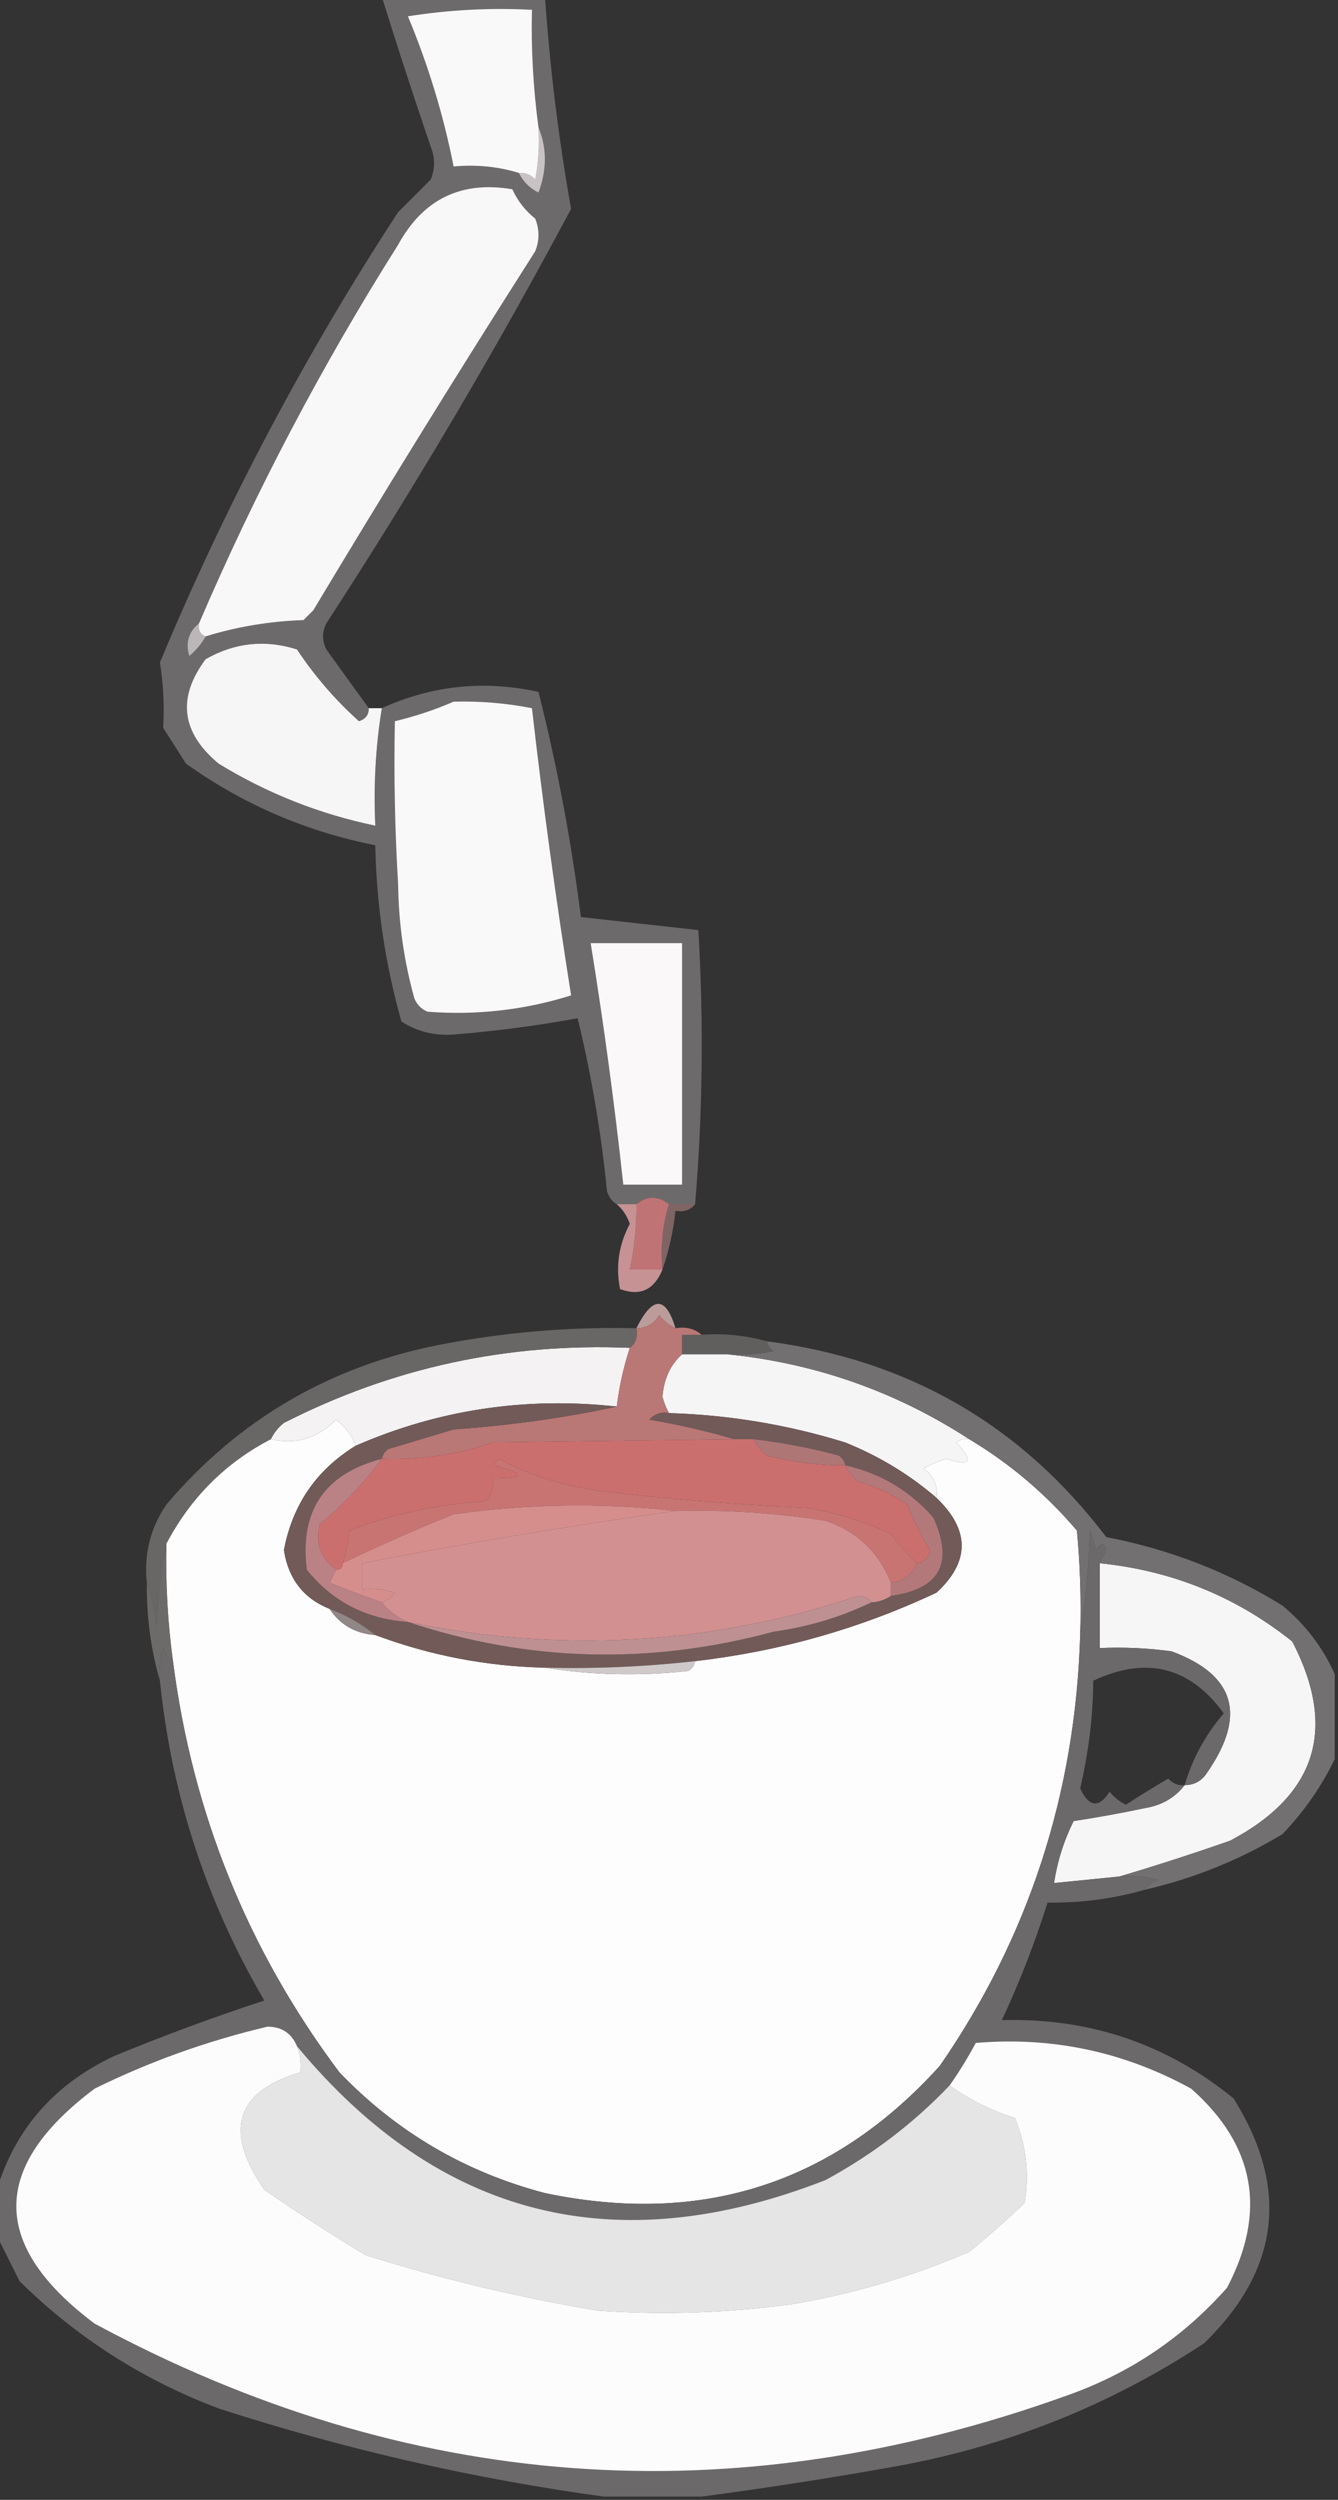 <?xml version="1.0" encoding="UTF-8"?>
<!DOCTYPE svg PUBLIC "-//W3C//DTD SVG 1.1//EN" "http://www.w3.org/Graphics/SVG/1.1/DTD/svg11.dtd">
<svg xmlns="http://www.w3.org/2000/svg" version="1.1" width="205px" height="383px" style="shape-rendering:geometricPrecision; text-rendering:geometricPrecision; image-rendering:optimizeQuality; fill-rule:evenodd; clip-rule:evenodd" xmlns:xlink="http://www.w3.org/1999/xlink">
<rect width="100%" height="100%" fill="#333333" stroke="none"/>
<g><path style="opacity:1" fill="#6d6a6b" d="M 58.5,-0.5 C 66.833,-0.5 75.167,-0.5 83.5,-0.5C 84.248,10.408 85.582,21.241 87.5,32C 75.931,53.696 63.431,74.863 50,95.5C 49.333,96.833 49.333,98.167 50,99.5C 52.176,102.529 54.343,105.529 56.5,108.5C 56.53,109.497 56.03,110.164 55,110.5C 51.369,107.239 48.202,103.572 45.5,99.5C 40.598,97.957 35.931,98.457 31.5,101C 27.105,106.907 27.772,112.24 33.5,117C 40.941,121.553 48.941,124.719 57.5,126.5C 57.211,120.409 57.545,114.409 58.5,108.5C 66.15,105.01 74.15,104.176 82.5,106C 85.361,117.327 87.528,128.827 89,140.5C 95,141.167 101,141.833 107,142.5C 107.827,156.673 107.661,170.673 106.5,184.5C 105.167,184.5 103.833,184.5 102.5,184.5C 100.833,183.167 99.167,183.167 97.5,184.5C 96.5,184.5 95.5,184.5 94.5,184.5C 93.778,184.082 93.278,183.416 93,182.5C 92.109,173.521 90.609,164.687 88.5,156C 82.288,157.148 75.955,157.982 69.5,158.5C 66.546,158.709 63.879,158.042 61.5,156.5C 59.015,147.694 57.681,138.694 57.5,129.5C 46.918,127.408 37.251,123.241 28.5,117C 27.333,115.167 26.167,113.333 25,111.5C 25.195,108.118 25.028,104.785 24.5,101.5C 34.626,77.239 46.793,54.239 61,32.5C 62.667,30.833 64.333,29.167 66,27.5C 66.667,25.833 66.667,24.167 66,22.5C 63.393,14.847 60.893,7.18 58.5,-0.5 Z"/></g>
<g><path style="opacity:1" fill="#faf9f9" d="M 69.5,107.5 C 73.548,107.395 77.548,107.728 81.5,108.5C 83.183,123.225 85.183,137.892 87.5,152.5C 80.347,154.747 73.013,155.58 65.5,155C 64.572,154.612 63.905,153.945 63.5,153C 61.906,147.298 61.073,141.464 61,135.5C 60.5,127.173 60.334,118.84 60.5,110.5C 63.67,109.735 66.67,108.735 69.5,107.5 Z"/></g>
<g><path style="opacity:1" fill="#f7f6f7" d="M 56.5,108.5 C 57.167,108.5 57.833,108.5 58.5,108.5C 57.545,114.409 57.211,120.409 57.5,126.5C 48.941,124.719 40.941,121.553 33.5,117C 27.772,112.24 27.105,106.907 31.5,101C 35.931,98.457 40.598,97.957 45.5,99.5C 48.202,103.572 51.369,107.239 55,110.5C 56.03,110.164 56.53,109.497 56.5,108.5 Z"/></g>
<g><path style="opacity:1" fill="#bbb7b8" d="M 30.5,95.5 C 30.328,96.492 30.662,97.158 31.5,97.5C 30.878,98.627 30.045,99.627 29,100.5C 28.401,98.465 28.901,96.799 30.5,95.5 Z"/></g>
<g><path style="opacity:1" fill="#f9f8f8" d="M 31.5,97.5 C 30.662,97.158 30.328,96.492 30.5,95.5C 39.131,75.366 49.298,56.033 61,37.5C 64.832,30.501 70.665,27.667 78.5,29C 79.304,30.771 80.471,32.271 82,33.5C 82.667,35.167 82.667,36.833 82,38.5C 70.403,56.699 59.07,75.032 48,93.5C 47.5,94 47,94.5 46.5,95C 41.294,95.181 36.294,96.014 31.5,97.5 Z"/></g>
<g><path style="opacity:1" fill="#c8c2c4" d="M 82.5,19.5 C 83.806,22.687 83.806,26.02 82.5,29.5C 81.145,28.812 80.145,27.812 79.5,26.5C 80.496,26.414 81.329,26.748 82,27.5C 82.497,24.854 82.664,22.187 82.5,19.5 Z"/></g>
<g><path style="opacity:1" fill="#faf9f9" d="M 82.5,19.5 C 82.664,22.187 82.497,24.854 82,27.5C 81.329,26.748 80.496,26.414 79.5,26.5C 76.375,25.521 73.042,25.187 69.5,25.5C 67.948,17.631 65.614,9.965 62.5,2.5C 68.799,1.504 75.132,1.17 81.5,1.5C 81.36,7.536 81.693,13.536 82.5,19.5 Z"/></g>
<g><path style="opacity:1" fill="#faf8f9" d="M 90.5,144.5 C 95.167,144.5 99.833,144.5 104.5,144.5C 104.5,156.833 104.5,169.167 104.5,181.5C 101.5,181.5 98.5,181.5 95.5,181.5C 94.156,169.105 92.489,156.771 90.5,144.5 Z"/></g>
<g><path style="opacity:1" fill="#c07375" d="M 102.5,184.5 C 101.521,187.625 101.187,190.958 101.5,194.5C 99.833,194.5 98.167,194.5 96.5,194.5C 97.207,191.214 97.54,187.881 97.5,184.5C 99.167,183.167 100.833,183.167 102.5,184.5 Z"/></g>
<g><path style="opacity:0.498" fill="#cb9596" d="M 102.5,184.5 C 103.833,184.5 105.167,184.5 106.5,184.5C 105.791,185.404 104.791,185.737 103.5,185.5C 103.142,188.689 102.475,191.689 101.5,194.5C 101.187,190.958 101.521,187.625 102.5,184.5 Z"/></g>
<g><path style="opacity:1" fill="#c69294" d="M 94.5,184.5 C 95.5,184.5 96.5,184.5 97.5,184.5C 97.54,187.881 97.207,191.214 96.5,194.5C 98.167,194.5 99.833,194.5 101.5,194.5C 100.226,197.635 98.06,198.635 95,197.5C 94.306,193.998 94.806,190.664 96.5,187.5C 96.058,186.261 95.391,185.261 94.5,184.5 Z"/></g>
<g><path style="opacity:0.875" fill="#cfabaa" d="M 103.5,203.5 C 102.542,203.047 101.708,202.381 101,201.5C 100.184,202.823 99.017,203.489 97.5,203.5C 99.993,198.523 101.992,198.523 103.5,203.5 Z"/></g>
<g><path style="opacity:1" fill="#615f5e" d="M 107.5,204.5 C 110.939,204.253 114.272,204.586 117.5,205.5C 117.611,206.117 117.944,206.617 118.5,207C 116.19,207.497 113.857,207.663 111.5,207.5C 109.167,207.5 106.833,207.5 104.5,207.5C 104.5,206.5 104.5,205.5 104.5,204.5C 105.5,204.5 106.5,204.5 107.5,204.5 Z"/></g>
<g><path style="opacity:1" fill="#f4f2f3" d="M 96.5,206.5 C 95.539,209.426 94.873,212.426 94.5,215.5C 80.537,213.961 67.204,215.961 54.5,221.5C 53.934,219.922 52.934,218.588 51.5,217.5C 48.599,220.387 45.266,221.387 41.5,220.5C 41.953,219.542 42.62,218.708 43.5,218C 60.083,209.545 77.75,205.712 96.5,206.5 Z"/></g>
<g><path style="opacity:1" fill="#f6f5f6" d="M 104.5,207.5 C 106.833,207.5 109.167,207.5 111.5,207.5C 124.908,208.858 137.241,213.191 148.5,220.5C 147.761,220.369 147.094,220.536 146.5,221C 149.26,223.903 148.76,224.736 145,223.5C 143.775,223.862 142.609,224.362 141.5,225C 143.037,226.11 143.703,227.61 143.5,229.5C 139.361,225.924 134.694,223.091 129.5,221C 120.705,218.276 111.705,216.776 102.5,216.5C 102.077,215.735 101.743,214.902 101.5,214C 101.706,211.27 102.706,209.103 104.5,207.5 Z"/></g>
<g><path style="opacity:1" fill="#b97776" d="M 103.5,203.5 C 105.099,203.232 106.432,203.566 107.5,204.5C 106.5,204.5 105.5,204.5 104.5,204.5C 104.5,205.5 104.5,206.5 104.5,207.5C 102.706,209.103 101.706,211.27 101.5,214C 101.743,214.902 102.077,215.735 102.5,216.5C 101.325,216.281 100.325,216.614 99.5,217.5C 104.019,218.26 108.353,219.26 112.5,220.5C 100.227,220.659 87.893,220.826 75.5,221C 70.01,222.889 64.343,223.722 58.5,223.5C 58.611,222.883 58.944,222.383 59.5,222C 62.833,221 66.167,220 69.5,219C 78.196,218.383 86.529,217.216 94.5,215.5C 94.873,212.426 95.539,209.426 96.5,206.5C 97.404,205.791 97.737,204.791 97.5,203.5C 99.017,203.489 100.184,202.823 101,201.5C 101.708,202.381 102.542,203.047 103.5,203.5 Z"/></g>
<g><path style="opacity:1" fill="#696666" d="M 97.5,203.5 C 97.737,204.791 97.404,205.791 96.5,206.5C 77.75,205.712 60.083,209.545 43.5,218C 42.62,218.708 41.953,219.542 41.5,220.5C 34.549,224.117 29.216,229.451 25.5,236.5C 24.675,240.647 24.175,244.981 24,249.5C 23.814,246.964 23.314,244.631 22.5,242.5C 22.029,238.126 23.029,234.126 25.5,230.5C 36.56,217.464 50.56,209.297 67.5,206C 77.408,204.089 87.408,203.256 97.5,203.5 Z"/></g>
<g><path style="opacity:1" fill="#fdfdfd" d="M 54.5,221.5 C 48.485,225.188 44.818,230.521 43.5,237.5C 44.185,241.908 46.518,244.908 50.5,246.5C 52.121,248.942 54.454,250.275 57.5,250.5C 65.855,253.63 74.522,255.296 83.5,255.5C 90.655,256.655 97.988,256.822 105.5,256C 106.056,255.617 106.389,255.117 106.5,254.5C 119.444,253.015 131.777,249.515 143.5,244C 148.62,239.255 148.62,234.422 143.5,229.5C 143.703,227.61 143.037,226.11 141.5,225C 142.609,224.362 143.775,223.862 145,223.5C 148.76,224.736 149.26,223.903 146.5,221C 147.094,220.536 147.761,220.369 148.5,220.5C 154.739,224.235 160.239,228.902 165,234.5C 165.499,239.823 165.666,245.156 165.5,250.5C 164.777,274.77 157.61,296.77 144,316.5C 127.706,334.543 107.539,341.043 83.5,336C 71.249,332.792 60.748,326.625 52,317.5C 37.985,298.794 29.485,277.794 26.5,254.5C 25.693,248.536 25.36,242.536 25.5,236.5C 29.216,229.451 34.549,224.117 41.5,220.5C 45.266,221.387 48.599,220.387 51.5,217.5C 52.934,218.588 53.934,219.922 54.5,221.5 Z"/></g>
<g><path style="opacity:1" fill="#715a58" d="M 94.5,215.5 C 86.529,217.216 78.196,218.383 69.5,219C 66.167,220 62.833,221 59.5,222C 58.944,222.383 58.611,222.883 58.5,223.5C 49.72,225.786 45.887,231.452 47,240.5C 50.937,245.386 56.103,248.053 62.5,248.5C 80.856,254.622 99.522,255.122 118.5,250C 123.855,249.251 128.855,247.751 133.5,245.5C 134.609,245.443 135.609,245.11 136.5,244.5C 144.006,243.478 146.172,239.478 143,232.5C 139.358,228.352 134.858,225.686 129.5,224.5C 129.389,223.883 129.056,223.383 128.5,223C 124.213,221.847 119.879,221.013 115.5,220.5C 114.5,220.5 113.5,220.5 112.5,220.5C 108.353,219.26 104.019,218.26 99.5,217.5C 100.325,216.614 101.325,216.281 102.5,216.5C 111.705,216.776 120.705,218.276 129.5,221C 134.694,223.091 139.361,225.924 143.5,229.5C 148.62,234.422 148.62,239.255 143.5,244C 131.777,249.515 119.444,253.015 106.5,254.5C 98.868,255.358 91.201,255.691 83.5,255.5C 74.522,255.296 65.855,253.63 57.5,250.5C 55.434,248.801 53.1,247.468 50.5,246.5C 46.518,244.908 44.185,241.908 43.5,237.5C 44.818,230.521 48.485,225.188 54.5,221.5C 67.204,215.961 80.537,213.961 94.5,215.5 Z"/></g>
<g><path style="opacity:1" fill="#c77473" d="M 140.5,239.5 C 139.738,241.262 138.404,242.262 136.5,242.5C 134.63,237.797 131.297,234.63 126.5,233C 118.881,231.795 111.214,231.295 103.5,231.5C 92.307,230.23 80.974,230.397 69.5,232C 63.665,234.358 57.998,236.858 52.5,239.5C 53.038,237.883 53.371,236.216 53.5,234.5C 60.073,231.951 67.073,230.451 74.5,230C 75.337,228.989 75.67,227.822 75.5,226.5C 80.682,226.443 80.682,225.776 75.5,224.5C 75.833,224.167 76.167,223.833 76.5,223.5C 80.855,225.967 86.189,227.634 92.5,228.5C 102.8,229.706 113.134,230.54 123.5,231C 128.023,231.743 132.356,233.076 136.5,235C 137.733,236.667 139.067,238.167 140.5,239.5 Z"/></g>
<g><path style="opacity:1" fill="#d68e8d" d="M 103.5,231.5 C 87.318,233.777 71.318,236.444 55.5,239.5C 55.5,240.833 55.5,242.167 55.5,243.5C 57.199,243.34 58.866,243.506 60.5,244C 59.956,244.717 59.289,245.217 58.5,245.5C 55.87,244.572 53.204,243.572 50.5,242.5C 50.863,241.817 51.196,241.15 51.5,240.5C 52.167,240.5 52.5,240.167 52.5,239.5C 57.998,236.858 63.665,234.358 69.5,232C 80.974,230.397 92.307,230.23 103.5,231.5 Z"/></g>
<g><path style="opacity:1" fill="#b3797a" d="M 129.5,224.5 C 134.858,225.686 139.358,228.352 143,232.5C 146.172,239.478 144.006,243.478 136.5,244.5C 136.5,243.833 136.5,243.167 136.5,242.5C 138.404,242.262 139.738,241.262 140.5,239.5C 141.586,239.38 142.253,238.713 142.5,237.5C 141.137,235.292 139.97,232.959 139,230.5C 136.696,228.932 134.196,227.765 131.5,227C 130.619,226.292 129.953,225.458 129.5,224.5 Z"/></g>
<g><path style="opacity:1" fill="#cb6f6e" d="M 112.5,220.5 C 113.5,220.5 114.5,220.5 115.5,220.5C 115.953,221.458 116.619,222.292 117.5,223C 121.44,224.015 125.44,224.515 129.5,224.5C 129.953,225.458 130.619,226.292 131.5,227C 134.196,227.765 136.696,228.932 139,230.5C 139.97,232.959 141.137,235.292 142.5,237.5C 142.253,238.713 141.586,239.38 140.5,239.5C 139.067,238.167 137.733,236.667 136.5,235C 132.356,233.076 128.023,231.743 123.5,231C 113.134,230.54 102.8,229.706 92.5,228.5C 86.189,227.634 80.855,225.967 76.5,223.5C 76.167,223.833 75.833,224.167 75.5,224.5C 80.682,225.776 80.682,226.443 75.5,226.5C 75.67,227.822 75.337,228.989 74.5,230C 67.073,230.451 60.073,231.951 53.5,234.5C 53.371,236.216 53.038,237.883 52.5,239.5C 52.5,240.167 52.167,240.5 51.5,240.5C 49.108,238.767 48.275,236.434 49,233.5C 52.637,230.471 55.804,227.137 58.5,223.5C 64.343,223.722 70.01,222.889 75.5,221C 87.893,220.826 100.227,220.659 112.5,220.5 Z"/></g>
<g><path style="opacity:1" fill="#af7676" d="M 115.5,220.5 C 119.879,221.013 124.213,221.847 128.5,223C 129.056,223.383 129.389,223.883 129.5,224.5C 125.44,224.515 121.44,224.015 117.5,223C 116.619,222.292 115.953,221.458 115.5,220.5 Z"/></g>
<g><path style="opacity:1" fill="#f7f6f7" d="M 168.5,239.5 C 179.584,240.632 189.417,244.632 198,251.5C 204.894,264.818 201.727,274.984 188.5,282C 182.749,284.012 177.083,285.845 171.5,287.5C 168.167,287.833 164.833,288.167 161.5,288.5C 161.998,285.171 162.998,282.005 164.5,279C 168.186,278.441 171.853,277.774 175.5,277C 178.025,276.576 180.025,275.41 181.5,273.5C 183.017,273.489 184.184,272.823 185,271.5C 191.031,262.757 189.198,256.59 179.5,253C 175.848,252.501 172.182,252.335 168.5,252.5C 168.5,248.167 168.5,243.833 168.5,239.5 Z"/></g>
<g><path style="opacity:1" fill="#d39091" d="M 103.5,231.5 C 111.214,231.295 118.881,231.795 126.5,233C 131.297,234.63 134.63,237.797 136.5,242.5C 136.5,243.167 136.5,243.833 136.5,244.5C 135.609,245.11 134.609,245.443 133.5,245.5C 133.083,244.876 132.416,244.543 131.5,244.5C 108.882,252.018 85.882,253.351 62.5,248.5C 60.924,247.857 59.59,246.857 58.5,245.5C 59.289,245.217 59.956,244.717 60.5,244C 58.866,243.506 57.199,243.34 55.5,243.5C 55.5,242.167 55.5,240.833 55.5,239.5C 71.318,236.444 87.318,233.777 103.5,231.5 Z"/></g>
<g><path style="opacity:1" fill="#bb8286" d="M 58.5,223.5 C 55.804,227.137 52.637,230.471 49,233.5C 48.275,236.434 49.108,238.767 51.5,240.5C 51.196,241.15 50.863,241.817 50.5,242.5C 53.204,243.572 55.87,244.572 58.5,245.5C 59.59,246.857 60.924,247.857 62.5,248.5C 56.103,248.053 50.937,245.386 47,240.5C 45.887,231.452 49.72,225.786 58.5,223.5 Z"/></g>
<g><path style="opacity:1" fill="#908786" d="M 50.5,246.5 C 53.1,247.468 55.434,248.801 57.5,250.5C 54.454,250.275 52.121,248.942 50.5,246.5 Z"/></g>
<g><path style="opacity:1" fill="#727070" d="M 117.5,205.5 C 139.12,208.303 156.453,218.303 169.5,235.5C 179.194,237.352 188.194,240.852 196.5,246C 200.037,248.94 202.703,252.44 204.5,256.5C 204.5,260.833 204.5,265.167 204.5,269.5C 202.473,273.708 199.806,277.541 196.5,281C 189.921,284.959 182.921,287.792 175.5,289.5C 175.918,288.778 176.584,288.278 177.5,288C 175.527,287.505 173.527,287.338 171.5,287.5C 177.083,285.845 182.749,284.012 188.5,282C 201.727,274.984 204.894,264.818 198,251.5C 189.417,244.632 179.584,240.632 168.5,239.5C 168.804,238.85 169.137,238.183 169.5,237.5C 169.154,236.304 168.654,236.304 168,237.5C 167.667,236.5 167.333,235.5 167,234.5C 166.827,240.016 166.327,245.349 165.5,250.5C 165.666,245.156 165.499,239.823 165,234.5C 160.239,228.902 154.739,224.235 148.5,220.5C 137.241,213.191 124.908,208.858 111.5,207.5C 113.857,207.663 116.19,207.497 118.5,207C 117.944,206.617 117.611,206.117 117.5,205.5 Z"/></g>
<g><path style="opacity:0.749" fill="#807c7d" d="M 25.5,236.5 C 25.36,242.536 25.693,248.536 26.5,254.5C 25.778,254.082 25.278,253.416 25,252.5C 24.506,254.134 24.34,255.801 24.5,257.5C 23.111,252.731 22.444,247.731 22.5,242.5C 23.314,244.631 23.814,246.964 24,249.5C 24.175,244.981 24.675,240.647 25.5,236.5 Z"/></g>
<g><path style="opacity:1" fill="#be9092" d="M 133.5,245.5 C 128.855,247.751 123.855,249.251 118.5,250C 99.522,255.122 80.856,254.622 62.5,248.5C 85.882,253.351 108.882,252.018 131.5,244.5C 132.416,244.543 133.083,244.876 133.5,245.5 Z"/></g>
<g><path style="opacity:1" fill="#6c696a" d="M 168.5,239.5 C 168.5,243.833 168.5,248.167 168.5,252.5C 172.182,252.335 175.848,252.501 179.5,253C 189.198,256.59 191.031,262.757 185,271.5C 184.184,272.823 183.017,273.489 181.5,273.5C 180.025,275.41 178.025,276.576 175.5,277C 171.853,277.774 168.186,278.441 164.5,279C 162.998,282.005 161.998,285.171 161.5,288.5C 164.833,288.167 168.167,287.833 171.5,287.5C 173.527,287.338 175.527,287.505 177.5,288C 176.584,288.278 175.918,288.778 175.5,289.5C 170.638,290.9 165.638,291.566 160.5,291.5C 158.559,297.657 156.226,303.657 153.5,309.5C 166.916,309.138 178.749,313.138 189,321.5C 197.58,335.212 196.08,347.712 184.5,359C 169.893,368.629 153.893,374.962 136.5,378C 126.722,379.742 117.056,381.242 107.5,382.5C 102.5,382.5 97.5,382.5 92.5,382.5C 72.576,379.772 52.909,375.272 33.5,369C 21.925,364.633 11.758,358.133 3,349.5C 1.787,347.075 0.621,344.741 -0.5,342.5C -0.5,340.167 -0.5,337.833 -0.5,335.5C 2.365,326.122 8.365,319.288 17.5,315C 25.111,311.854 32.778,309.02 40.5,306.5C 31.628,291.357 26.295,275.023 24.5,257.5C 24.34,255.801 24.506,254.134 25,252.5C 25.278,253.416 25.778,254.082 26.5,254.5C 29.485,277.794 37.985,298.794 52,317.5C 60.748,326.625 71.249,332.792 83.5,336C 107.539,341.043 127.706,334.543 144,316.5C 157.61,296.77 164.777,274.77 165.5,250.5C 166.327,245.349 166.827,240.016 167,234.5C 167.333,235.5 167.667,236.5 168,237.5C 168.654,236.304 169.154,236.304 169.5,237.5C 169.137,238.183 168.804,238.85 168.5,239.5 Z M 181.5,273.5 C 180.504,273.586 179.671,273.252 179,272.5C 176.821,273.762 174.655,275.095 172.5,276.5C 171.522,276.023 170.689,275.357 170,274.5C 168.374,277.066 166.874,276.899 165.5,274C 166.802,268.421 167.469,262.921 167.5,257.5C 175.644,253.69 182.311,255.357 187.5,262.5C 184.711,265.745 182.711,269.412 181.5,273.5 Z"/></g>
<g><path style="opacity:1" fill="#d0c9c9" d="M 106.5,254.5 C 106.389,255.117 106.056,255.617 105.5,256C 97.988,256.822 90.655,256.655 83.5,255.5C 91.201,255.691 98.868,255.358 106.5,254.5 Z"/></g>
<g><path style="opacity:1" fill="#fcfcfc" d="M 45.5,313.5 C 46.028,314.847 46.195,316.181 46,317.5C 36.077,320.443 34.244,326.443 40.5,335.5C 45.545,338.974 50.712,342.308 56,345.5C 67.629,349.153 79.462,351.987 91.5,354C 101.532,354.713 111.532,354.379 121.5,353C 130.831,351.418 139.831,348.751 148.5,345C 151.427,342.618 154.261,340.118 157,337.5C 157.729,332.991 157.229,328.658 155.5,324.5C 151.793,323.314 148.46,321.647 145.5,319.5C 146.948,317.445 148.281,315.278 149.5,313C 161.188,312.004 172.188,314.338 182.5,320C 192.296,328.664 194.13,338.831 188,350.5C 181.267,358.117 173.1,363.617 163.5,367C 112.124,385.502 62.457,381.835 14.5,356C -1.5,344 -1.5,332 14.5,320C 22.93,315.846 31.764,312.679 41,310.5C 43.183,310.522 44.683,311.522 45.5,313.5 Z"/></g>
<g><path style="opacity:1" fill="#e5e5e5" d="M 45.5,313.5 C 67.278,339.768 94.278,346.601 126.5,334C 133.684,330.098 140.017,325.264 145.5,319.5C 148.46,321.647 151.793,323.314 155.5,324.5C 157.229,328.658 157.729,332.991 157,337.5C 154.261,340.118 151.427,342.618 148.5,345C 139.831,348.751 130.831,351.418 121.5,353C 111.532,354.379 101.532,354.713 91.5,354C 79.462,351.987 67.629,349.153 56,345.5C 50.712,342.308 45.545,338.974 40.5,335.5C 34.244,326.443 36.077,320.443 46,317.5C 46.195,316.181 46.028,314.847 45.5,313.5 Z"/></g>
</svg>
